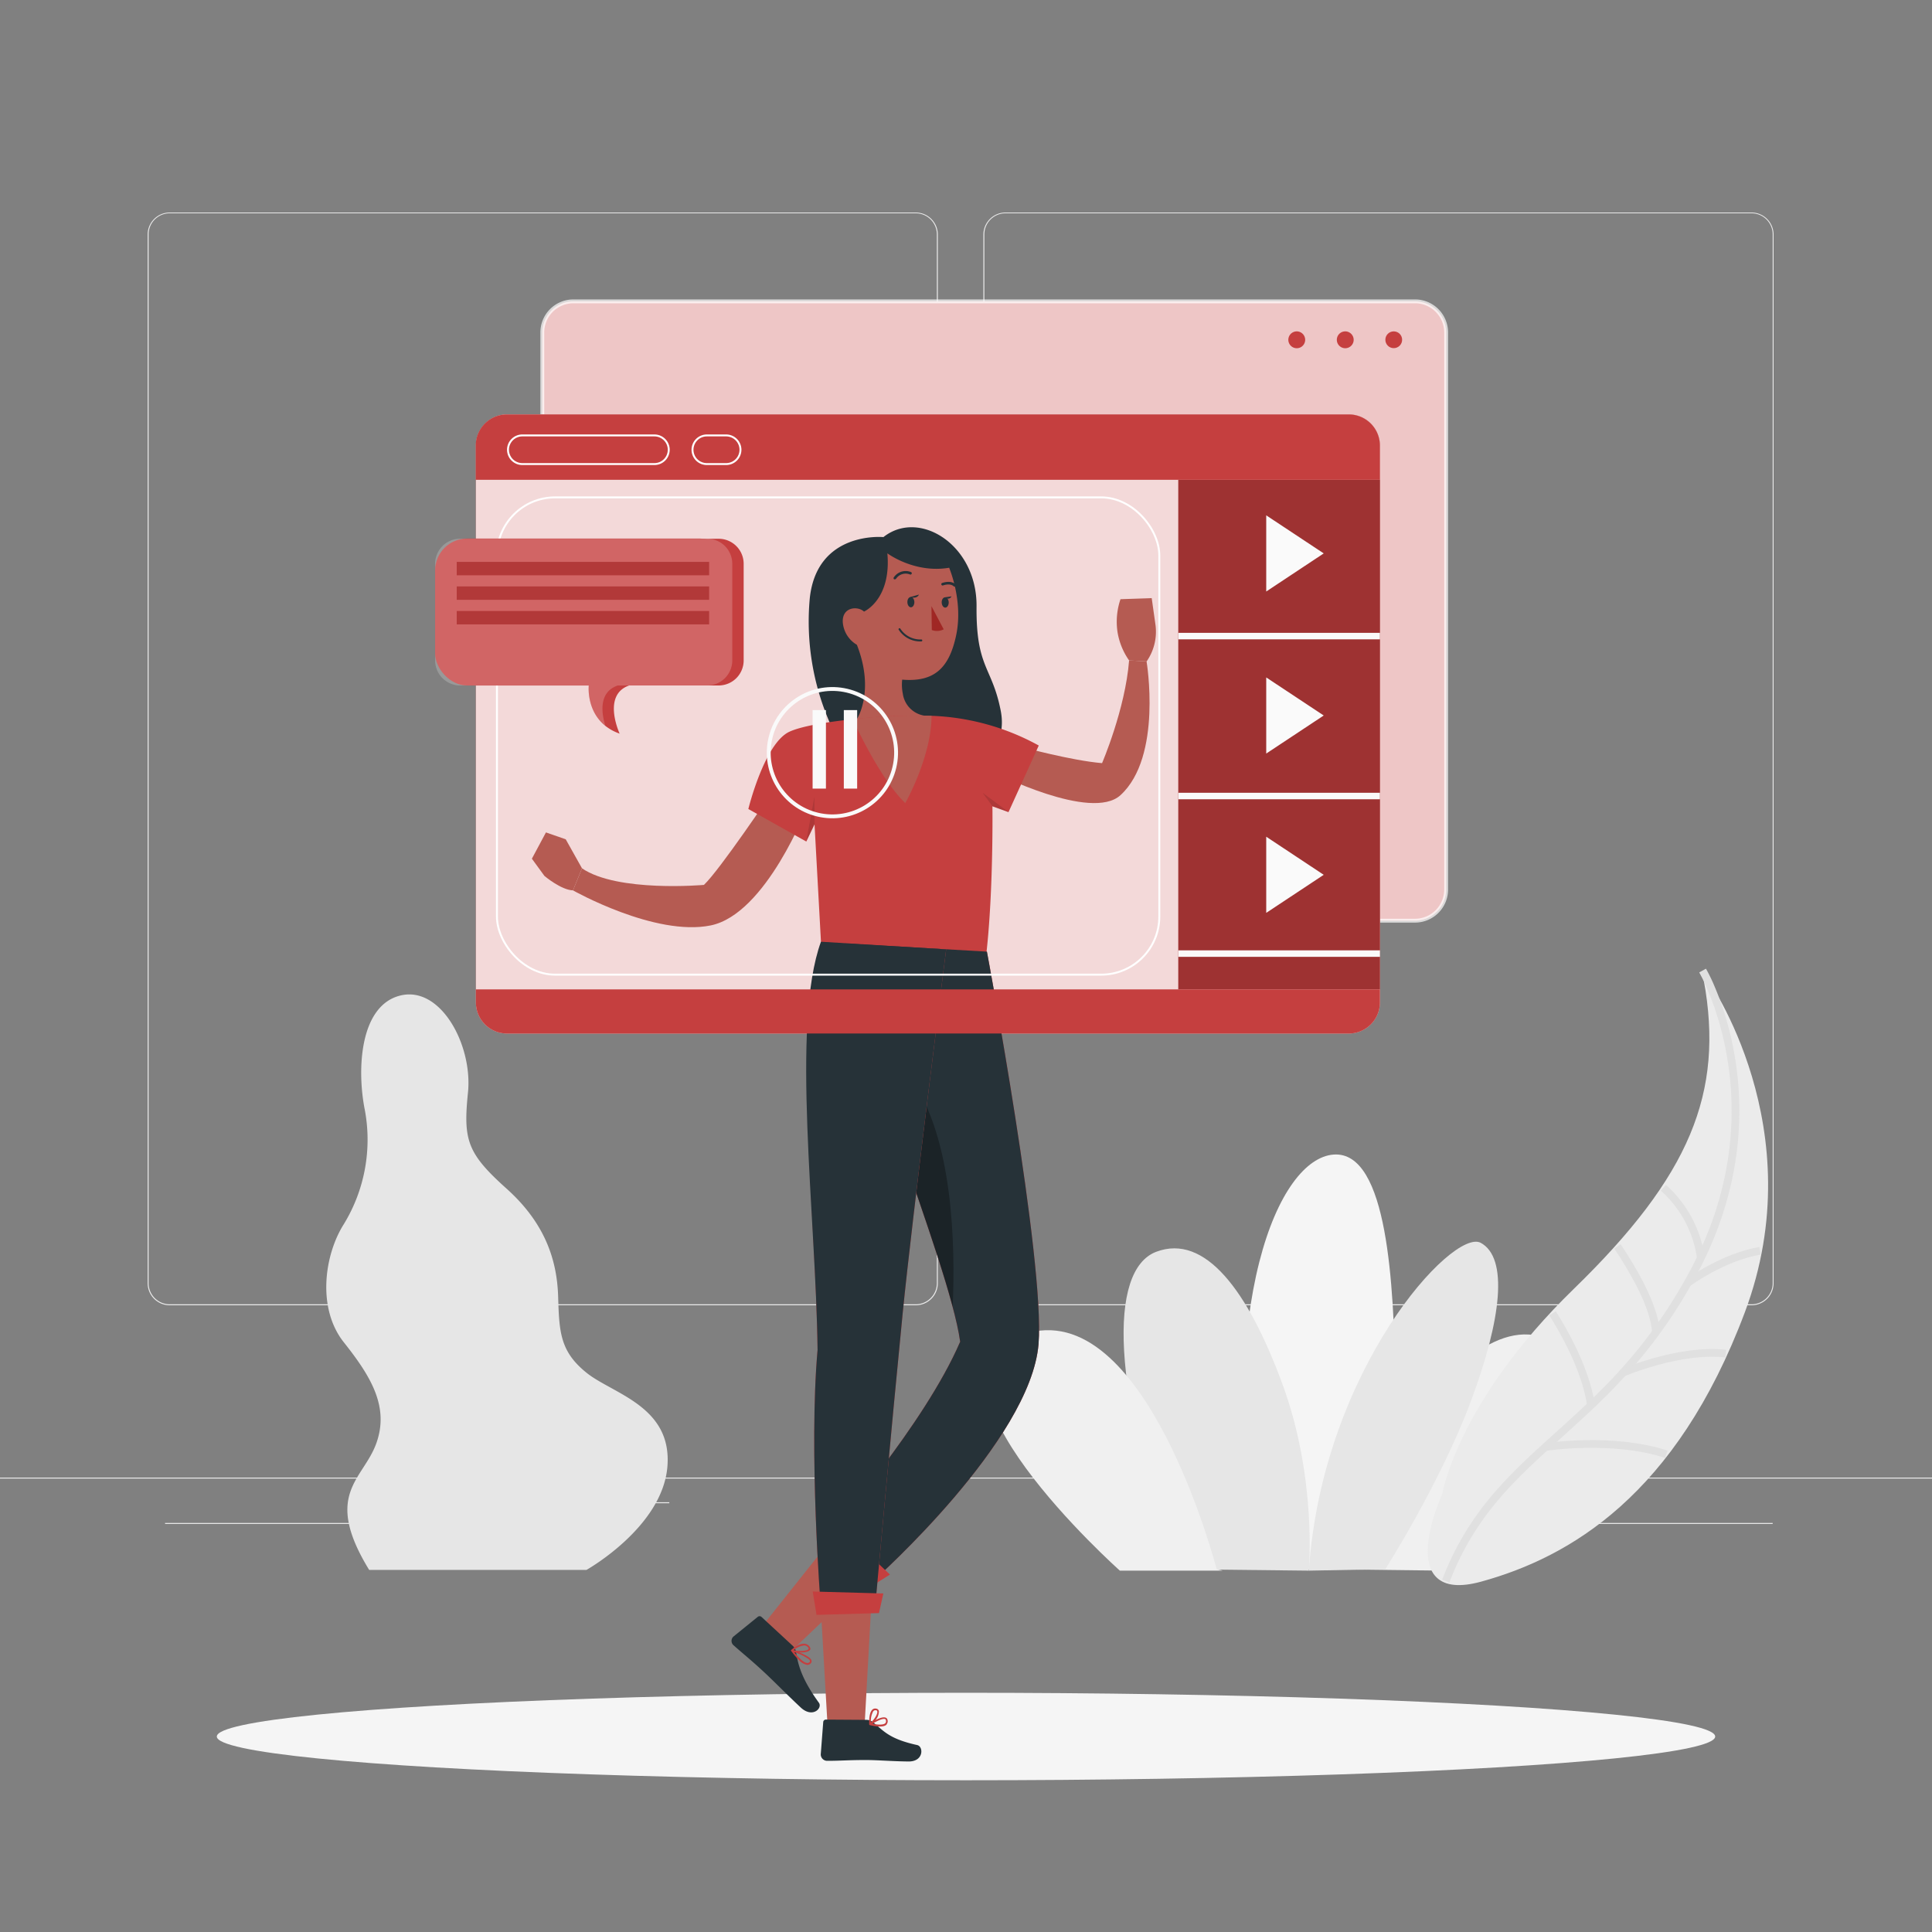 <svg xmlns="http://www.w3.org/2000/svg" viewBox="0 0 500 500"><rect x="0" y="0" width="500" height="500" fill="#808080" stroke="none"/><g id="freepik--background-complete--inject-2"><rect y="382.4" width="500" height="0.25" style="fill:#ebebeb"></rect><rect x="150.04" y="388.78" width="23.18" height="0.25" style="fill:#ebebeb"></rect><rect x="402.1" y="394.14" width="56.67" height="0.25" style="fill:#ebebeb"></rect><rect x="42.72" y="394.14" width="56.67" height="0.25" style="fill:#ebebeb"></rect><path d="M237,337.8H43.91a5.71,5.71,0,0,1-5.7-5.71V60.66A5.71,5.71,0,0,1,43.91,55H237a5.71,5.71,0,0,1,5.71,5.71h0V332.09A5.71,5.71,0,0,1,237,337.8ZM43.91,55.2a5.46,5.46,0,0,0-5.45,5.46V332.09a5.46,5.46,0,0,0,5.45,5.46H237a5.48,5.48,0,0,0,5.46-5.46V60.66A5.48,5.48,0,0,0,237,55.2Z" style="fill:#ebebeb"></path><path d="M453.31,337.8H260.21a5.73,5.73,0,0,1-5.71-5.71V60.66A5.72,5.72,0,0,1,260.21,55h193.1A5.71,5.71,0,0,1,459,60.66V332.09A5.7,5.7,0,0,1,453.31,337.8ZM260.21,55.2a5.48,5.48,0,0,0-5.46,5.46V332.09a5.48,5.48,0,0,0,5.46,5.46h193.1a5.48,5.48,0,0,0,5.46-5.46V60.66a5.48,5.48,0,0,0-5.46-5.46Z" style="fill:#ebebeb"></path><path d="M151.78,406.29s19.63-11,20.94-26.69-14.13-18.85-20.94-24.34-7.06-10.47-7.33-19.63-3.14-18.85-13.34-28-11.26-12.56-10-24.86-7.07-27.74-17.54-25.12-11.25,19.1-9.16,29.57A41.94,41.94,0,0,1,89,316.78c-5,7.86-7.07,21.73,0,30.63s11.78,16.75,8.37,26.17-13.87,13.08-1.83,32.71Z" style="fill:#e6e6e6"></path><path d="M324.75,406.11h33.76s3.14-27.74,2.62-50.25-1.83-58.1-16-57.06S314.81,336.23,324.75,406.11Z" style="fill:#f5f5f5"></path><path d="M342.67,406.11s32.85-73.28,59.29-58.89-28.37,59.26-28.37,59.26Z" style="fill:#f0f0f0"></path><path d="M338.72,406.48s2.16-23.85-6.81-48.24-20.09-39-32.65-34.29-11.48,36.39,5.38,82.16Z" style="fill:#e6e6e6"></path><path d="M358.51,406.11s14.3-22.4,22.19-43.57,9.69-37,2.51-40.9-40.9,32.62-44.49,84.84Z" style="fill:#e6e6e6"></path><path d="M314.87,406.11s-18.48-71.5-50.05-60.76,25,61.13,25,61.13h26.64" style="fill:#f0f0f0"></path><path d="M373.79,386.6s3.84-23.5,33.89-52.71,39.11-50.87,33.75-80.31c0,0,27.42,38.5,9.68,85.83s-45.27,63.19-67.86,69.42S373.79,386.6,373.79,386.6Z" style="fill:#ebebeb;stroke:#ebebeb;stroke-miterlimit:10"></path><path d="M374.17,409.17c6.09-15.88,15.37-25.22,25.78-34.69,3.81-3.47,7.78-7,11.8-10.79,2.74-2.61,5.51-5.39,8.26-8.43h0a127,127,0,0,0,8.52-10.42h0a128.3,128.3,0,0,0,8.24-12.8h0c.52-.91,1-1.83,1.54-2.79.65-1.23,1.28-2.45,1.86-3.66,15.46-32,7.19-59.18,2.72-69.72a43.26,43.26,0,0,0-2.26-4.69" style="fill:none;stroke:#e0e0e0;stroke-miterlimit:10;stroke-width:2px"></path><path d="M430.48,307.39a29.9,29.9,0,0,1,9.7,18.18" style="fill:none;stroke:#e0e0e0;stroke-miterlimit:10;stroke-width:2px"></path><path d="M428.54,344.83h0c-.28-6.9-6.38-16.95-9.94-22.26" style="fill:none;stroke:#e0e0e0;stroke-miterlimit:10;stroke-width:2px"></path><path d="M401.8,339.88c2.79,4.41,8.6,14.46,9.95,23.81" style="fill:none;stroke:#e0e0e0;stroke-miterlimit:10;stroke-width:2px"></path><path d="M400,374.48s17.31-2.69,31.24,1.88" style="fill:none;stroke:#e0e0e0;stroke-miterlimit:10;stroke-width:2px"></path><path d="M446.61,350.31c-11.76-1.34-26.18,4.78-26.59,4.94h0" style="fill:none;stroke:#e0e0e0;stroke-miterlimit:10;stroke-width:2px"></path><path d="M455.5,323.7c-9.54,1.62-18.4,8.09-18.72,8.32h0" style="fill:none;stroke:#e0e0e0;stroke-miterlimit:10;stroke-width:2px"></path></g><g id="freepik--Shadow--inject-2"><g id="freepik--Shadow--inject-58--inject-2"><ellipse id="freepik--path--inject-58--inject-2" cx="250" cy="449.41" rx="193.89" ry="11.32" style="fill:#f5f5f5"></ellipse></g></g><g id="freepik--Character--inject-2"><path d="M233.62,179.54c-2.67-.73-2.72-4.16-2.72-4.16l2.56.51A11.57,11.57,0,0,0,233.62,179.54Z" style="opacity:0.12"></path><path d="M374.26,86.05V230.21a8.06,8.06,0,0,1-8.06,8.06H148.35a8.05,8.05,0,0,1-8-8.06V86.05a8.05,8.05,0,0,1,8-8.06H366.2A8.06,8.06,0,0,1,374.26,86.05Z" style="fill:#C53F3F"></path><path d="M374.26,86.05V230.21a8.06,8.06,0,0,1-8.06,8.06H148.35a8.05,8.05,0,0,1-8-8.06V86.05a8.05,8.05,0,0,1,8-8.06H366.2A8.06,8.06,0,0,1,374.26,86.05Z" style="fill:#fff;stroke:#fff;stroke-miterlimit:10;opacity:0.7"></path><circle cx="360.7" cy="87.93" r="2.17" style="fill:#C53F3F"></circle><path d="M350.33,87.93a2.18,2.18,0,1,1-2.18-2.17A2.19,2.19,0,0,1,350.33,87.93Z" style="fill:#C53F3F"></path><path d="M337.78,87.93a2.18,2.18,0,1,1-2.18-2.17A2.19,2.19,0,0,1,337.78,87.93Z" style="fill:#C53F3F"></path><path d="M357.12,115.31V259.47a8.05,8.05,0,0,1-8.05,8H131.21a8.05,8.05,0,0,1-8.05-8V115.31a8.06,8.06,0,0,1,8.05-8.06H349.07A8.06,8.06,0,0,1,357.12,115.31Z" style="fill:#C53F3F"></path><path d="M357.12,115.31V259.47a8.05,8.05,0,0,1-8.05,8H131.21a8.05,8.05,0,0,1-8.05-8V115.31a8.06,8.06,0,0,1,8.05-8.06H349.07A8.06,8.06,0,0,1,357.12,115.31Z" style="fill:#fff;opacity:0.8"></path><rect x="304.94" y="124.17" width="52.19" height="131.88" style="fill:#C53F3F"></rect><rect x="304.94" y="124.17" width="52.19" height="131.88" style="opacity:0.2"></rect><rect x="304.94" y="163.78" width="52.19" height="1.68" style="fill:#fafafa"></rect><rect x="304.94" y="205.17" width="52.19" height="1.68" style="fill:#fafafa"></rect><rect x="304.94" y="245.95" width="52.19" height="1.68" style="fill:#fafafa"></rect><polygon points="327.7 175.32 327.7 195.02 342.58 185.17 327.7 175.32" style="fill:#fafafa"></polygon><polygon points="327.7 216.54 327.7 236.25 342.58 226.4 327.7 216.54" style="fill:#fafafa"></polygon><polygon points="327.7 133.37 327.7 153.08 342.58 143.22 327.7 133.37" style="fill:#fafafa"></polygon><path d="M199.68,205.17s-13.34,19.89-17.5,23.84c0,0-22.36,2-31.56-4.29l-2.33,5.71s21.24,12,35.63,9.07,25-30.71,25-30.71Z" style="fill:#b55b52"></path><path d="M264.51,193.34s12.75,3.49,20.7,4.16c0,0,6-13.93,7-26.58l4.52.25s4.16,24.64-6.75,34.62c-7.54,6.91-32.7-5.89-32.7-5.89Z" style="fill:#b55b52"></path><path d="M228.63,139s-17.28-1.67-19.07,15.94a65.63,65.63,0,0,0,5.14,32s10.45,21.27,23.12,18.31,23.41-9.82,21.17-21.3-6.41-11-6.26-27S237.87,131.66,228.63,139Z" style="fill:#263238"></path><path d="M247.49,164.22c-1.81,8.83-5.84,12.35-14,11.67a11.57,11.57,0,0,0,.16,3.65,6.69,6.69,0,0,0,5.7,5.69c7,1.21,3.17,10.22,3.17,10.22l-7,3.44-9.21-5.31-7-7.47,2.45,0s4.74-7.17,0-19.24a7.42,7.42,0,0,1-3.65-5.85c-.2-4,3.93-4.24,5.49-2.74,0,0,7.11-3.1,6.05-15.08,0,0,7,5.26,16,3.73C245.64,147,249.29,155.38,247.49,164.22Z" style="fill:#b55b52"></path><path d="M241.06,156.87l.09,6.18a3.73,3.73,0,0,0,3.08-.18Z" style="fill:#a02724"></path><path d="M231.59,149.92a.41.41,0,0,1-.18,0,.34.34,0,0,1-.11-.47,3.69,3.69,0,0,1,4.44-1.41.33.33,0,0,1,.21.43.34.34,0,0,1-.43.21,3,3,0,0,0-3.64,1.12A.34.34,0,0,1,231.59,149.92Z" style="fill:#263238"></path><path d="M247.07,151.83a.36.36,0,0,1-.24-.09c-1-.91-2.74-.24-2.76-.23a.35.35,0,0,1-.44-.2.34.34,0,0,1,.2-.44c.08,0,2.19-.83,3.47.37a.34.34,0,0,1,0,.48A.36.36,0,0,1,247.07,151.83Z" style="fill:#263238"></path><path d="M238.43,166h0a6.63,6.63,0,0,1-5.88-3.08.26.26,0,0,1,.45-.24,6.14,6.14,0,0,0,5.44,2.81.25.25,0,0,1,.25.25A.26.26,0,0,1,238.43,166Z" style="fill:#263238"></path><path d="M236.64,155.81c0,.74-.37,1.34-.87,1.36s-.92-.57-.94-1.31.36-1.34.86-1.36S236.62,155.07,236.64,155.81Z" style="fill:#263238"></path><path d="M245.53,155.89c0,.73-.37,1.34-.87,1.36s-.92-.57-.95-1.31.37-1.34.87-1.36S245.51,155.15,245.53,155.89Z" style="fill:#263238"></path><path d="M235.55,154.53l2.27-.65S237.41,155.1,235.55,154.53Z" style="fill:#263238"></path><path d="M244.58,154.58l1.67-.24A1,1,0,0,1,244.58,154.58Z" style="fill:#263238"></path><path d="M268.83,192.94,261,210.18l-4.16-1.51s.42,31.3-3,47.38H213.14l-2.34-42.72-2.13,4.46-15-8.42s4.15-17,10.63-20c3.09-1.43,9.68-2.53,16.46-3.24a142.22,142.22,0,0,1,18.61-.88s.64,0,1.77,0A62.1,62.1,0,0,1,268.83,192.94Z" style="fill:#C53F3F"></path><path d="M292.21,170.92a17.74,17.74,0,0,1-3-7.36,18.12,18.12,0,0,1,.77-8.49l8.08-.28,1,7.07a13.5,13.5,0,0,1-2.31,9.31Z" style="fill:#b55b52"></path><path d="M150.62,224.72l-4.21-7.51-5.12-1.78-3.64,6.8,3.25,4.46s4.29,3.64,7.39,3.74Z" style="fill:#b55b52"></path><path d="M241.09,185.25c-.07,10.78-6.81,22.59-6.81,22.59-6-5.79-12-18.21-13.57-21.73a142.22,142.22,0,0,1,18.61-.88S240,185.21,241.09,185.25Z" style="fill:#b55b52"></path><polygon points="208.66 217.79 210.76 206.22 210.8 213.34 208.66 217.79" style="opacity:0.12"></polygon><polygon points="261.02 210.18 254.3 205.17 256.86 208.67 261.02 210.18" style="opacity:0.12"></polygon><polygon points="216.75 396.34 226.37 406.75 204.05 427.98 196.09 422.32 216.75 396.34" style="fill:#b55b52"></polygon><path d="M206,427.48c.54,3.24,1.33,6.85,5.93,13.19,1,1.41-1.66,4.05-4.67,1.26s-7.33-7.17-9.51-9.18c-3.55-3.29-5-4.38-7.89-6.94a.63.63,0,0,1-.12-.11,1.51,1.51,0,0,1,.05-2.14l6.33-5.13a.75.75,0,0,1,1,.07l8.07,7.46A2.77,2.77,0,0,1,206,427.48Z" style="fill:#263238"></path><path d="M204.79,427.29a.24.24,0,0,1,0-.26A.24.24,0,0,1,205,427c.46.15,4.57,1.42,5,2.68a.73.73,0,0,1-.11.7,1.13,1.13,0,0,1-1,.49,3.88,3.88,0,0,1-2.09-1.2A17.46,17.46,0,0,1,204.79,427.29Zm.77.3c1.37,1.74,2.61,2.78,3.37,2.78a.73.73,0,0,0,.66-.33.27.27,0,0,0,0-.27,1.07,1.07,0,0,0-.27-.36A13.24,13.24,0,0,0,205.56,427.59Z" style="fill:#C53F3F"></path><path d="M204.73,427.2a.21.21,0,0,1,.06-.21c.07-.07,1.88-1.73,3.42-1.6a1.76,1.76,0,0,1,1.19.6c.43.49.36.84.23,1-.57.89-3.56.78-4.75.35l-.08-.05A.33.33,0,0,1,204.73,427.2Zm3.47-1.36a4.84,4.84,0,0,0-2.8,1.24c1.32.31,3.5.22,3.84-.31,0,0,.11-.17-.17-.49l-.1-.1A1.29,1.29,0,0,0,208.2,425.84Z" style="fill:#C53F3F"></path><polygon points="212.38 415.35 225.49 415.16 223.67 448.11 214.24 447.78 212.38 415.35" style="fill:#b55b52"></polygon><path d="M225.89,445.68c2.67,2.1,4,4.31,11.48,5.94,1.67.37,1.72,4.28-2.23,4.25s-8.16-.38-11-.38c-4.65,0-6.42.21-10.1.21h0a1.66,1.66,0,0,1-1.63-1.69l.64-8.34a.68.68,0,0,1,.71-.64l10.59.07A2.66,2.66,0,0,1,225.89,445.68Z" style="fill:#263238"></path><path d="M219.75,244.23c-1.14,20.45,25.74,81.58,28.74,103C239.23,368.74,215,396.16,215,396.16l11.48,12.52s40.2-35.83,42.29-60.8c1.74-21.35-13.36-101.6-13.36-101.6Z" style="fill:#C53F3F"></path><path d="M219.75,244.23c-1.14,20.45,25.74,81.58,28.74,103C239.23,368.74,215,396.16,215,396.16l11.48,12.52s40.2-35.83,42.29-60.8c1.74-21.35-13.36-101.6-13.36-101.6Z" style="fill:#263238"></path><polygon points="215.3 393.24 230.32 407.5 226.27 410.04 212.53 397.68 215.3 393.24" style="fill:#C53F3F"></polygon><path d="M228.4,283.05c6.3,19.46,14.38,40.65,18.16,55.12.69-15.74.16-43.78-10.85-59C230.57,272,228.54,275.57,228.4,283.05Z" style="opacity:0.3;isolation:isolate"></path><path d="M212.9,244.47c-7.81,21.51-1.73,70.07-1.31,104.87-2.34,26.23.79,66,.79,66l14.1.58s4.25-46.94,7.15-76.23c2.46-24.66,11.24-94,11.24-94Z" style="fill:#C53F3F"></path><path d="M212.46,243.72c-7.81,21.5-1.29,70.82-.87,105.62-2.34,26.23.79,66,.79,66l14.1.58s4.25-46.94,7.15-76.23c2.46-24.66,11.24-94,11.24-94Z" style="fill:#263238"></path><polygon points="210.33 411.88 228.61 412.39 227.48 417.47 211.32 417.93 210.33 411.88" style="fill:#C53F3F"></polygon><path d="M229.42,446.34c-.84.81-3,.42-4.28.13a.27.27,0,0,1-.18-.19.22.22,0,0,1,.09-.22c.3-.21,3-2,4.17-1.53a.8.8,0,0,1,.48.64,1.18,1.18,0,0,1-.2,1A.29.29,0,0,1,229.42,446.34Zm-3.66-.24c1.66.34,2.89.29,3.34-.12a.79.79,0,0,0,.16-.79.31.31,0,0,0-.2-.29c-.59-.26-2.19.53-3.3,1.23Z" style="fill:#C53F3F"></path><path d="M225.3,446.39a.28.28,0,0,1-.22,0,.29.29,0,0,1-.13-.19c0-.12-.16-2.83.79-3.73a1.06,1.06,0,0,1,.93-.29.85.85,0,0,1,.79.63,3.56,3.56,0,0,1-1.05,2.54A4.77,4.77,0,0,1,225.3,446.39Zm.08-.62c.86-.71,1.82-2.23,1.65-2.88a.35.35,0,0,0-.39-.27.63.63,0,0,0-.58.19l-.09.1A5.35,5.35,0,0,0,225.38,445.77Z" style="fill:#C53F3F"></path><rect x="218.38" y="183.77" width="3.45" height="20.32" style="fill:#fafafa"></rect><rect x="210.3" y="183.77" width="3.45" height="20.32" style="fill:#fafafa"></rect><circle cx="215.73" cy="193.65" r="16.53" transform="matrix(0.23, -0.97, 0.97, 0.23, -22.03, 359.51)" style="fill:none;stroke:#fafafa;stroke-miterlimit:10"></circle><path d="M357.12,115.31v8.86h-234v-8.86a8.06,8.06,0,0,1,8.05-8.06H349.07A8.06,8.06,0,0,1,357.12,115.31Z" style="fill:#C53F3F"></path><path d="M357.12,256.05v3.42a8.05,8.05,0,0,1-8.05,8H131.21a8.05,8.05,0,0,1-8.05-8v-3.42Z" style="fill:#C53F3F"></path><path d="M169.36,120.1H135.18a3.71,3.71,0,0,1-3.71-3.7h0a3.71,3.71,0,0,1,3.71-3.71h34.18a3.71,3.71,0,0,1,3.71,3.71h0A3.71,3.71,0,0,1,169.36,120.1Z" style="fill:none;stroke:#fff;stroke-miterlimit:10;stroke-width:0.5px"></path><path d="M187.92,120.1h-5a3.7,3.7,0,0,1-3.7-3.7h0a3.71,3.71,0,0,1,3.7-3.71h5a3.71,3.71,0,0,1,3.71,3.71h0A3.71,3.71,0,0,1,187.92,120.1Z" style="fill:none;stroke:#fff;stroke-miterlimit:10;stroke-width:0.5px"></path><rect x="128.61" y="128.72" width="171.42" height="123.52" rx="15.04" style="fill:none;stroke:#fff;stroke-miterlimit:10;stroke-width:0.5px"></rect><rect x="112.61" y="139.38" width="76.91" height="38.02" rx="8.25" style="fill:#C53F3F"></rect><path d="M192.46,145.87v25A6.48,6.48,0,0,1,186,177.4H162.83c-7,2.42-2.62,12.11-2.47,12.46a12.64,12.64,0,0,1-3.69-2c-5-4-4.3-10.45-4.3-10.45H122a6.49,6.49,0,0,1-6.49-6.49v-25a6.49,6.49,0,0,1,6.49-6.49H186A6.48,6.48,0,0,1,192.46,145.87Z" style="fill:#C53F3F"></path><path d="M189.51,145.87v25A6.48,6.48,0,0,1,183,177.4H159.88c-5.12,1.76-4.16,7.4-3.21,10.45-5-4-4.3-10.45-4.3-10.45H119.09a6.48,6.48,0,0,1-6.48-6.49v-25a6.48,6.48,0,0,1,6.48-6.49H183A6.48,6.48,0,0,1,189.51,145.87Z" style="fill:#fff;opacity:0.2"></path><rect x="118.2" y="145.42" width="65.32" height="3.46" style="fill:#C53F3F"></rect><rect x="118.2" y="151.77" width="65.32" height="3.46" style="fill:#C53F3F"></rect><rect x="118.2" y="158.13" width="65.32" height="3.46" style="fill:#C53F3F"></rect><rect x="118.2" y="145.42" width="65.32" height="3.46" style="opacity:0.1"></rect><rect x="118.2" y="151.77" width="65.32" height="3.46" style="opacity:0.1"></rect><rect x="118.2" y="158.13" width="65.32" height="3.46" style="opacity:0.1"></rect></g></svg>